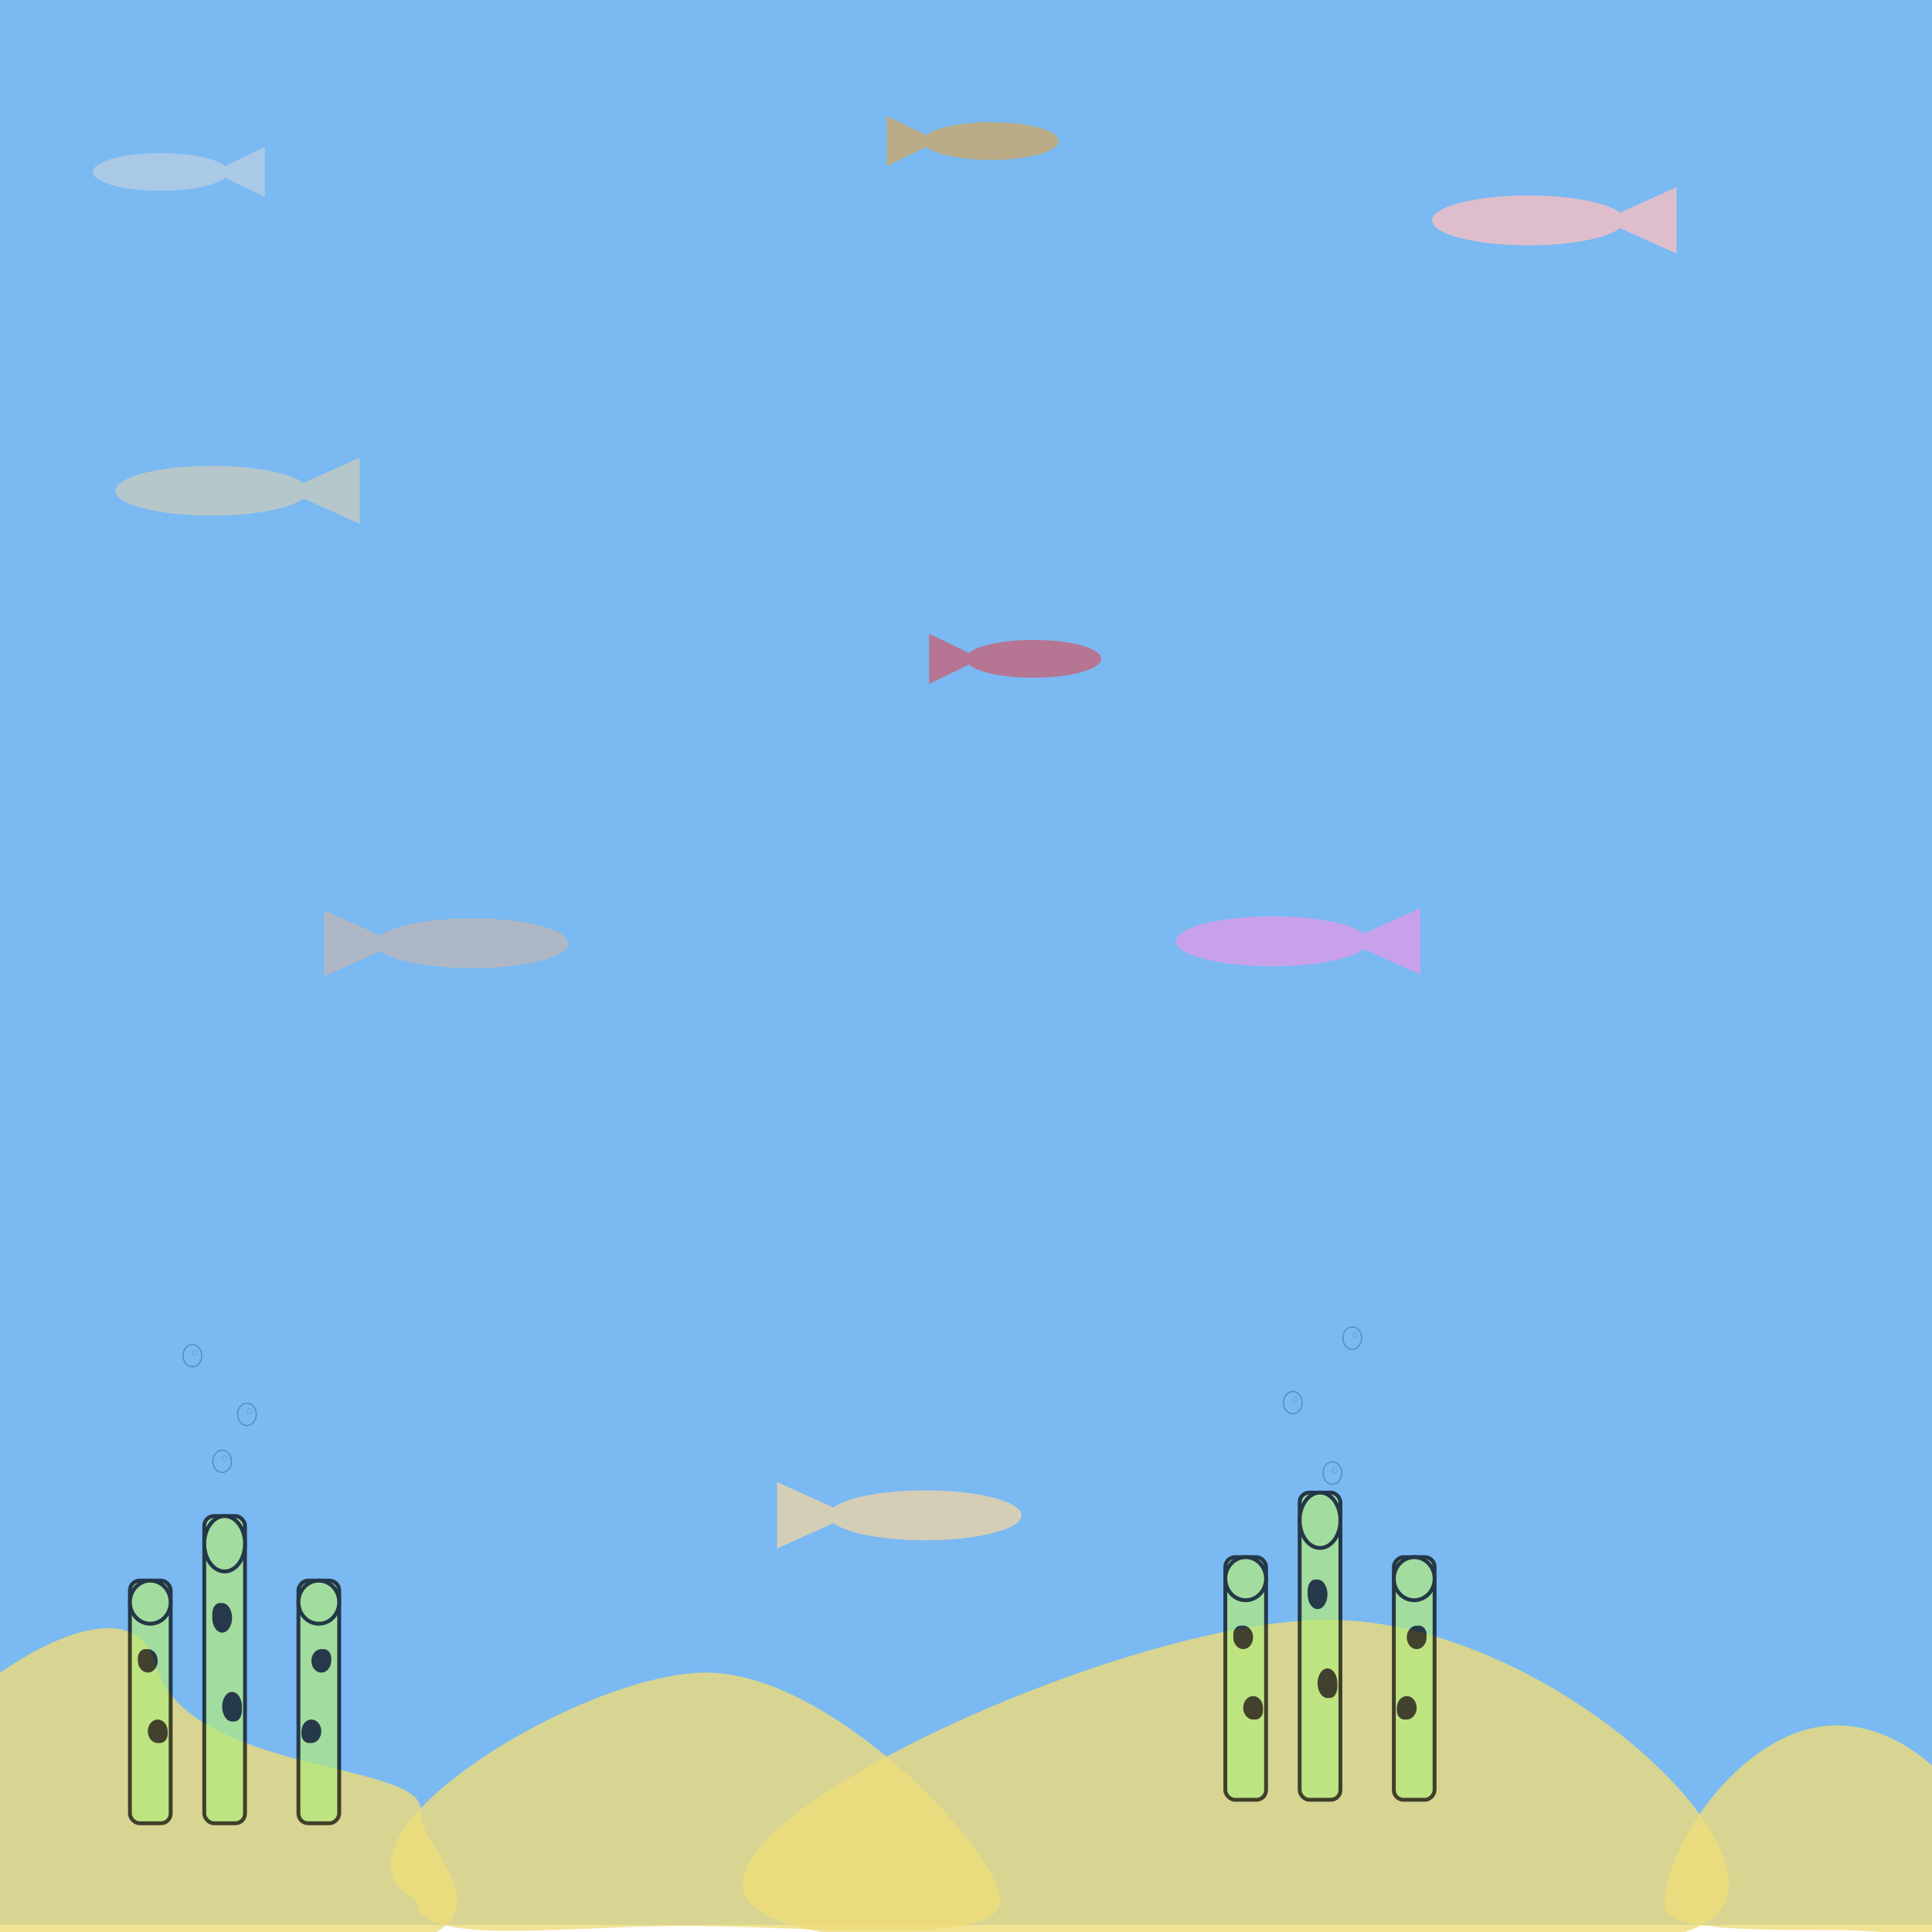 <svg width="500" height="500" viewBox="0 0 500 500" fill="none" xmlns="http://www.w3.org/2000/svg">
<g clip-path="url(#clip0_49_62)">
<rect width="500" height="500" fill="white"/>
<rect x="-28.45" width="543.884" height="498.174" fill="#7AB9F2"/>
<path d="M336.983 362.999C336.983 364.619 335.879 365.887 334.567 365.887C333.256 365.887 332.152 364.619 332.152 362.999C332.152 361.38 333.256 360.111 334.567 360.111C335.879 360.111 336.983 361.38 336.983 362.999Z" stroke="black" stroke-opacity="0.26" stroke-width="0.3"/>
<path d="M335.8 362.24C335.8 362.64 335.528 362.949 335.209 362.949C334.89 362.949 334.617 362.64 334.617 362.24C334.617 361.84 334.89 361.53 335.209 361.53C335.528 361.53 335.8 361.84 335.8 362.24Z" stroke="black" stroke-opacity="0.26" stroke-width="0.1"/>
<path d="M352.376 346.292C352.376 347.912 351.272 349.18 349.96 349.18C348.649 349.18 347.545 347.912 347.545 346.292C347.545 344.672 348.649 343.404 349.96 343.404C351.272 343.404 352.376 344.672 352.376 346.292Z" stroke="black" stroke-opacity="0.26" stroke-width="0.3"/>
<path d="M351.193 345.533C351.193 345.933 350.921 346.242 350.602 346.242C350.283 346.242 350.01 345.933 350.01 345.533C350.01 345.133 350.283 344.823 350.602 344.823C350.921 344.823 351.193 345.133 351.193 345.533Z" stroke="black" stroke-opacity="0.26" stroke-width="0.1"/>
<path d="M347.245 381.225C347.245 382.845 346.141 384.113 344.829 384.113C343.518 384.113 342.414 382.845 342.414 381.225C342.414 379.605 343.518 378.337 344.829 378.337C346.141 378.337 347.245 379.605 347.245 381.225Z" stroke="black" stroke-opacity="0.26" stroke-width="0.3"/>
<path d="M346.062 380.466C346.062 380.866 345.79 381.175 345.471 381.175C345.152 381.175 344.879 380.866 344.879 380.466C344.879 380.066 345.152 379.756 345.471 379.756C345.79 379.756 346.062 380.066 346.062 380.466Z" stroke="black" stroke-opacity="0.26" stroke-width="0.1"/>
<path d="M108.804 468.557C107.521 481.467 157.548 511.084 40.177 506.528C-77.194 501.972 -92.853 520.144 -28.45 468.557C-28.45 447.587 32.481 401.846 40.177 430.587C47.874 459.328 110.087 455.647 108.804 468.557Z" fill="#EFDC7A" fill-opacity="0.8"/>
<path d="M447.449 487.543C447.449 510.191 393.137 501.212 343.547 501.212C293.956 501.212 192.183 510.191 192.183 487.543C192.183 464.894 293.956 419.196 343.547 419.196C393.137 419.196 447.449 464.894 447.449 487.543Z" fill="#EFDC7A" fill-opacity="0.8"/>
<path d="M59.91 378.187C59.91 379.807 58.806 381.075 57.494 381.075C56.183 381.075 55.079 379.807 55.079 378.187C55.079 376.568 56.183 375.3 57.494 375.3C58.806 375.3 59.91 376.568 59.91 378.187Z" stroke="black" stroke-opacity="0.26" stroke-width="0.3"/>
<path d="M58.727 377.428C58.727 377.828 58.455 378.137 58.136 378.137C57.817 378.137 57.544 377.828 57.544 377.428C57.544 377.028 57.817 376.719 58.136 376.719C58.455 376.719 58.727 377.028 58.727 377.428Z" stroke="black" stroke-opacity="0.26" stroke-width="0.1"/>
<path d="M52.213 350.848C52.213 352.468 51.109 353.736 49.798 353.736C48.486 353.736 47.382 352.468 47.382 350.848C47.382 349.229 48.486 347.961 49.798 347.961C51.109 347.961 52.213 349.229 52.213 350.848Z" stroke="black" stroke-opacity="0.26" stroke-width="0.3"/>
<path d="M51.031 350.089C51.031 350.489 50.758 350.798 50.439 350.798C50.12 350.798 49.848 350.489 49.848 350.089C49.848 349.689 50.12 349.38 50.439 349.38C50.758 349.38 51.031 349.689 51.031 350.089Z" stroke="black" stroke-opacity="0.26" stroke-width="0.1"/>
<path d="M66.323 366.037C66.323 367.656 65.219 368.924 63.908 368.924C62.597 368.924 61.492 367.656 61.492 366.037C61.492 364.417 62.597 363.149 63.908 363.149C65.219 363.149 66.323 364.417 66.323 366.037Z" stroke="black" stroke-opacity="0.26" stroke-width="0.3"/>
<path d="M65.141 365.277C65.141 365.677 64.868 365.987 64.549 365.987C64.23 365.987 63.958 365.677 63.958 365.277C63.958 364.877 64.23 364.568 64.549 364.568C64.868 364.568 65.141 364.877 65.141 365.277Z" stroke="black" stroke-opacity="0.26" stroke-width="0.1"/>
<path d="M258.885 491.815C258.885 503.986 210.478 498.426 177.606 498.426C144.735 498.426 107.847 503.986 107.847 491.815C79.047 476.94 149.855 432.865 182.726 432.865C215.598 432.865 258.885 479.644 258.885 491.815Z" fill="#EFDC7A" fill-opacity="0.8"/>
<path d="M516.962 489.335C523.435 507.392 498.447 499.492 475.208 499.492C451.969 499.492 430.773 499.492 430.773 493.285C430.773 476.768 451.969 446.534 475.208 446.534C498.447 446.534 516.962 472.818 516.962 489.335Z" fill="#EFDC7A" fill-opacity="0.8"/>
<g opacity="0.7">
<rect x="33.622" y="409.064" width="10.545" height="62.791" rx="2.5" fill="#B3EB7B" stroke="black"/>
<path d="M44.167 414.639C44.167 417.743 41.782 420.214 38.894 420.214C36.006 420.214 33.622 417.743 33.622 414.639C33.622 411.536 36.006 409.064 38.894 409.064C41.782 409.064 44.167 411.536 44.167 414.639Z" fill="#B3EB7B" stroke="black"/>
<g filter="url(#filter0_f_49_62)">
<path d="M40.819 429.827C40.819 431.505 39.67 432.865 38.253 432.865C36.836 432.865 35.688 431.505 35.688 429.827C35.688 428.15 36.836 426.79 38.253 426.79C39.67 426.79 40.819 428.15 40.819 429.827Z" fill="#030303"/>
</g>
<ellipse cx="37.612" cy="429.068" rx="1.924" ry="2.278" fill="#030303"/>
<g filter="url(#filter1_f_49_62)">
<path d="M38.253 448.053C38.253 446.376 39.402 445.016 40.819 445.016C42.235 445.016 43.384 446.376 43.384 448.053C43.384 449.731 42.235 451.091 40.819 451.091C39.402 451.091 38.253 449.731 38.253 448.053Z" fill="#030303"/>
</g>
<ellipse cx="41.46" cy="448.813" rx="1.924" ry="2.278" transform="rotate(-180 41.46 448.813)" fill="#030303"/>
</g>
<g opacity="0.7">
<rect x="-0.5" y="0.5" width="10.545" height="62.791" rx="2.5" transform="matrix(-1 0 0 1 87.28 408.564)" fill="#B3EB7B" stroke="black"/>
<path d="M77.235 414.639C77.235 417.743 79.62 420.214 82.508 420.214C85.396 420.214 87.78 417.743 87.78 414.639C87.78 411.536 85.396 409.064 82.508 409.064C79.62 409.064 77.235 411.536 77.235 414.639Z" fill="#B3EB7B" stroke="black"/>
<g filter="url(#filter2_f_49_62)">
<path d="M80.584 429.827C80.584 431.505 81.732 432.865 83.149 432.865C84.566 432.865 85.715 431.505 85.715 429.827C85.715 428.15 84.566 426.79 83.149 426.79C81.732 426.79 80.584 428.15 80.584 429.827Z" fill="#030303"/>
</g>
<ellipse cx="1.924" cy="2.278" rx="1.924" ry="2.278" transform="matrix(-1 0 0 1 85.715 426.79)" fill="#030303"/>
<g filter="url(#filter3_f_49_62)">
<path d="M83.149 448.053C83.149 446.376 82.001 445.016 80.584 445.016C79.167 445.016 78.018 446.376 78.018 448.053C78.018 449.731 79.167 451.091 80.584 451.091C82.001 451.091 83.149 449.731 83.149 448.053Z" fill="#030303"/>
</g>
<ellipse cx="1.924" cy="2.278" rx="1.924" ry="2.278" transform="matrix(1 0 0 -1 78.018 451.091)" fill="#030303"/>
</g>
<g opacity="0.7">
<rect x="52.863" y="392.357" width="10.545" height="79.498" rx="2.5" fill="#B3EB7B" stroke="black"/>
<path d="M63.408 399.523C63.408 401.542 62.791 403.351 61.818 404.643C60.845 405.936 59.538 406.69 58.136 406.69C56.733 406.69 55.427 405.936 54.453 404.643C53.48 403.351 52.863 401.542 52.863 399.523C52.863 397.504 53.48 395.696 54.453 394.403C55.427 393.11 56.733 392.357 58.136 392.357C59.538 392.357 60.845 393.11 61.818 394.403C62.791 395.696 63.408 397.504 63.408 399.523Z" fill="#B3EB7B" stroke="black"/>
<g filter="url(#filter4_f_49_62)">
<path d="M60.06 418.689C60.06 420.806 58.911 422.523 57.494 422.523C56.077 422.523 54.929 420.806 54.929 418.689C54.929 416.572 56.077 414.856 57.494 414.856C58.911 414.856 60.06 416.572 60.06 418.689Z" fill="#030303"/>
</g>
<ellipse cx="56.853" cy="417.731" rx="1.924" ry="2.875" fill="#030303"/>
<g filter="url(#filter5_f_49_62)">
<path d="M57.494 441.689C57.494 439.572 58.643 437.855 60.06 437.855C61.477 437.855 62.625 439.572 62.625 441.689C62.625 443.806 61.477 445.522 60.06 445.522C58.643 445.522 57.494 443.806 57.494 441.689Z" fill="#030303"/>
</g>
<ellipse cx="60.701" cy="442.647" rx="1.924" ry="2.875" transform="rotate(-180 60.701 442.647)" fill="#030303"/>
</g>
<g opacity="0.7">
<rect x="317.109" y="402.989" width="10.545" height="62.791" rx="2.5" fill="#B3EB7B" stroke="black"/>
<path d="M327.654 408.564C327.654 411.667 325.269 414.139 322.381 414.139C319.493 414.139 317.109 411.667 317.109 408.564C317.109 405.46 319.493 402.989 322.381 402.989C325.269 402.989 327.654 405.46 327.654 408.564Z" fill="#B3EB7B" stroke="black"/>
<g filter="url(#filter6_f_49_62)">
<path d="M324.305 423.752C324.305 425.43 323.157 426.79 321.74 426.79C320.323 426.79 319.174 425.43 319.174 423.752C319.174 422.074 320.323 420.714 321.74 420.714C323.157 420.714 324.305 422.074 324.305 423.752Z" fill="#030303"/>
</g>
<ellipse cx="321.099" cy="422.993" rx="1.924" ry="2.278" fill="#030303"/>
<g filter="url(#filter7_f_49_62)">
<path d="M321.74 441.978C321.74 440.3 322.888 438.94 324.305 438.94C325.722 438.94 326.871 440.3 326.871 441.978C326.871 443.656 325.722 445.016 324.305 445.016C322.888 445.016 321.74 443.656 321.74 441.978Z" fill="#030303"/>
</g>
<ellipse cx="324.947" cy="442.737" rx="1.924" ry="2.278" transform="rotate(-180 324.947 442.737)" fill="#030303"/>
</g>
<g opacity="0.7">
<rect x="-0.5" y="0.5" width="10.545" height="62.791" rx="2.5" transform="matrix(-1 0 0 1 370.767 402.489)" fill="#B3EB7B" stroke="black"/>
<path d="M360.722 408.564C360.722 411.667 363.107 414.139 365.995 414.139C368.883 414.139 371.267 411.667 371.267 408.564C371.267 405.46 368.883 402.989 365.995 402.989C363.107 402.989 360.722 405.46 360.722 408.564Z" fill="#B3EB7B" stroke="black"/>
<g filter="url(#filter8_f_49_62)">
<path d="M364.07 423.752C364.07 425.43 365.219 426.79 366.636 426.79C368.053 426.79 369.201 425.43 369.201 423.752C369.201 422.074 368.053 420.714 366.636 420.714C365.219 420.714 364.07 422.074 364.07 423.752Z" fill="#030303"/>
</g>
<ellipse cx="1.924" cy="2.278" rx="1.924" ry="2.278" transform="matrix(-1 0 0 1 369.201 420.714)" fill="#030303"/>
<g filter="url(#filter9_f_49_62)">
<path d="M366.636 441.978C366.636 440.3 365.487 438.94 364.07 438.94C362.654 438.94 361.505 440.3 361.505 441.978C361.505 443.656 362.654 445.016 364.07 445.016C365.487 445.016 366.636 443.656 366.636 441.978Z" fill="#030303"/>
</g>
<ellipse cx="1.924" cy="2.278" rx="1.924" ry="2.278" transform="matrix(1 0 0 -1 361.505 445.016)" fill="#030303"/>
</g>
<g opacity="0.7">
<rect x="336.35" y="386.281" width="10.545" height="79.498" rx="2.5" fill="#B3EB7B" stroke="black"/>
<path d="M346.895 393.448C346.895 395.467 346.278 397.275 345.305 398.568C344.331 399.861 343.025 400.614 341.622 400.614C340.22 400.614 338.913 399.861 337.94 398.568C336.967 397.275 336.35 395.467 336.35 393.448C336.35 391.429 336.967 389.62 337.94 388.328C338.913 387.035 340.22 386.281 341.622 386.281C343.025 386.281 344.331 387.035 345.305 388.328C346.278 389.62 346.895 391.429 346.895 393.448Z" fill="#B3EB7B" stroke="black"/>
<g filter="url(#filter10_f_49_62)">
<path d="M343.547 412.614C343.547 414.731 342.398 416.447 340.981 416.447C339.564 416.447 338.416 414.731 338.416 412.614C338.416 410.497 339.564 408.781 340.981 408.781C342.398 408.781 343.547 410.497 343.547 412.614Z" fill="#030303"/>
</g>
<ellipse cx="340.34" cy="411.656" rx="1.924" ry="2.875" fill="#030303"/>
<g filter="url(#filter11_f_49_62)">
<path d="M340.981 435.613C340.981 433.496 342.13 431.78 343.547 431.78C344.963 431.78 346.112 433.496 346.112 435.613C346.112 437.73 344.963 439.447 343.547 439.447C342.13 439.447 340.981 437.73 340.981 435.613Z" fill="#030303"/>
</g>
<ellipse cx="344.188" cy="436.572" rx="1.924" ry="2.875" transform="rotate(-180 344.188 436.572)" fill="#030303"/>
</g>
<g opacity="0.5">
<ellipse cx="256.453" cy="36.5" rx="17.547" ry="4.891" fill="#F89E18"/>
<path d="M242.878 36.5L229.47 42.995V30.005L242.878 36.5Z" fill="#F89E18"/>
</g>
<g opacity="0.5">
<ellipse cx="41.547" cy="44.5" rx="17.547" ry="4.891" transform="rotate(180 41.547 44.5)" fill="#D9D9D9"/>
<path d="M55.122 44.5L68.53 38.005V50.995L55.122 44.5Z" fill="#D9D9D9"/>
</g>
<g opacity="0.5">
<ellipse cx="267.453" cy="170.5" rx="17.547" ry="4.891" fill="#F13131"/>
<path d="M253.878 170.5L240.47 176.995V164.005L253.878 170.5Z" fill="#F13131"/>
</g>
<g opacity="0.5">
<ellipse cx="54.788" cy="127.004" rx="24.916" ry="6.448" transform="rotate(180 54.788 127.004)" fill="#F1D6A3"/>
<path d="M74.063 127.003L93.102 118.442V135.565L74.063 127.003Z" fill="#F1D6A3"/>
</g>
<g opacity="0.5">
<ellipse cx="122.195" cy="244.12" rx="24.916" ry="6.448" fill="#E1B697"/>
<path d="M102.92 244.12L83.881 252.682V235.559L102.92 244.12Z" fill="#E1B697"/>
</g>
<g opacity="0.5">
<ellipse cx="239.433" cy="392.164" rx="24.916" ry="6.448" fill="#F1D6A3"/>
<path d="M220.159 392.164L201.119 400.726V383.603L220.159 392.164Z" fill="#F1D6A3"/>
</g>
<g opacity="0.5">
<ellipse cx="329.257" cy="243.613" rx="24.916" ry="6.448" transform="rotate(180 329.257 243.613)" fill="#E499E8"/>
<path d="M348.532 243.613L367.571 235.052V252.175L348.532 243.613Z" fill="#E499E8"/>
</g>
<g opacity="0.5">
<ellipse cx="395.546" cy="57.038" rx="24.916" ry="6.448" transform="rotate(180 395.546 57.038)" fill="#FFBFBF"/>
<path d="M414.821 57.038L433.86 48.475V65.6L414.821 57.038Z" fill="#FFBFBF"/>
</g>
<g opacity="0.5">
<ellipse cx="239.433" cy="392.164" rx="24.916" ry="6.448" fill="#F1D6A3"/>
<path d="M220.159 392.164L201.119 400.726V383.603L220.159 392.164Z" fill="#F1D6A3"/>
</g>
<g opacity="0.5">
<ellipse cx="329.257" cy="243.613" rx="24.916" ry="6.448" transform="rotate(180 329.257 243.613)" fill="#E499E8"/>
<path d="M348.532 243.613L367.571 235.052V252.175L348.532 243.613Z" fill="#E499E8"/>
</g>
<g opacity="0.5">
<ellipse cx="395.546" cy="57.038" rx="24.916" ry="6.448" transform="rotate(180 395.546 57.038)" fill="#FFBFBF"/>
<path d="M414.821 57.038L433.86 48.475V65.6L414.821 57.038Z" fill="#FFBFBF"/>
</g>
</g>
<defs>
<filter id="filter0_f_49_62" x="31.688" y="422.79" width="13.131" height="14.075" filterUnits="userSpaceOnUse" color-interpolation-filters="sRGB">
<feFlood flood-opacity="0" result="BackgroundImageFix"/>
<feBlend mode="normal" in="SourceGraphic" in2="BackgroundImageFix" result="shape"/>
<feGaussianBlur stdDeviation="2" result="effect1_foregroundBlur_49_62"/>
</filter>
<filter id="filter1_f_49_62" x="34.253" y="441.016" width="13.131" height="14.075" filterUnits="userSpaceOnUse" color-interpolation-filters="sRGB">
<feFlood flood-opacity="0" result="BackgroundImageFix"/>
<feBlend mode="normal" in="SourceGraphic" in2="BackgroundImageFix" result="shape"/>
<feGaussianBlur stdDeviation="2" result="effect1_foregroundBlur_49_62"/>
</filter>
<filter id="filter2_f_49_62" x="76.584" y="422.79" width="13.131" height="14.075" filterUnits="userSpaceOnUse" color-interpolation-filters="sRGB">
<feFlood flood-opacity="0" result="BackgroundImageFix"/>
<feBlend mode="normal" in="SourceGraphic" in2="BackgroundImageFix" result="shape"/>
<feGaussianBlur stdDeviation="2" result="effect1_foregroundBlur_49_62"/>
</filter>
<filter id="filter3_f_49_62" x="74.018" y="441.016" width="13.131" height="14.075" filterUnits="userSpaceOnUse" color-interpolation-filters="sRGB">
<feFlood flood-opacity="0" result="BackgroundImageFix"/>
<feBlend mode="normal" in="SourceGraphic" in2="BackgroundImageFix" result="shape"/>
<feGaussianBlur stdDeviation="2" result="effect1_foregroundBlur_49_62"/>
</filter>
<filter id="filter4_f_49_62" x="50.929" y="410.856" width="13.131" height="15.666" filterUnits="userSpaceOnUse" color-interpolation-filters="sRGB">
<feFlood flood-opacity="0" result="BackgroundImageFix"/>
<feBlend mode="normal" in="SourceGraphic" in2="BackgroundImageFix" result="shape"/>
<feGaussianBlur stdDeviation="2" result="effect1_foregroundBlur_49_62"/>
</filter>
<filter id="filter5_f_49_62" x="53.494" y="433.855" width="13.131" height="15.666" filterUnits="userSpaceOnUse" color-interpolation-filters="sRGB">
<feFlood flood-opacity="0" result="BackgroundImageFix"/>
<feBlend mode="normal" in="SourceGraphic" in2="BackgroundImageFix" result="shape"/>
<feGaussianBlur stdDeviation="2" result="effect1_foregroundBlur_49_62"/>
</filter>
<filter id="filter6_f_49_62" x="315.174" y="416.714" width="13.131" height="14.075" filterUnits="userSpaceOnUse" color-interpolation-filters="sRGB">
<feFlood flood-opacity="0" result="BackgroundImageFix"/>
<feBlend mode="normal" in="SourceGraphic" in2="BackgroundImageFix" result="shape"/>
<feGaussianBlur stdDeviation="2" result="effect1_foregroundBlur_49_62"/>
</filter>
<filter id="filter7_f_49_62" x="317.74" y="434.94" width="13.131" height="14.075" filterUnits="userSpaceOnUse" color-interpolation-filters="sRGB">
<feFlood flood-opacity="0" result="BackgroundImageFix"/>
<feBlend mode="normal" in="SourceGraphic" in2="BackgroundImageFix" result="shape"/>
<feGaussianBlur stdDeviation="2" result="effect1_foregroundBlur_49_62"/>
</filter>
<filter id="filter8_f_49_62" x="360.07" y="416.714" width="13.131" height="14.075" filterUnits="userSpaceOnUse" color-interpolation-filters="sRGB">
<feFlood flood-opacity="0" result="BackgroundImageFix"/>
<feBlend mode="normal" in="SourceGraphic" in2="BackgroundImageFix" result="shape"/>
<feGaussianBlur stdDeviation="2" result="effect1_foregroundBlur_49_62"/>
</filter>
<filter id="filter9_f_49_62" x="357.505" y="434.94" width="13.131" height="14.075" filterUnits="userSpaceOnUse" color-interpolation-filters="sRGB">
<feFlood flood-opacity="0" result="BackgroundImageFix"/>
<feBlend mode="normal" in="SourceGraphic" in2="BackgroundImageFix" result="shape"/>
<feGaussianBlur stdDeviation="2" result="effect1_foregroundBlur_49_62"/>
</filter>
<filter id="filter10_f_49_62" x="334.416" y="404.781" width="13.131" height="15.666" filterUnits="userSpaceOnUse" color-interpolation-filters="sRGB">
<feFlood flood-opacity="0" result="BackgroundImageFix"/>
<feBlend mode="normal" in="SourceGraphic" in2="BackgroundImageFix" result="shape"/>
<feGaussianBlur stdDeviation="2" result="effect1_foregroundBlur_49_62"/>
</filter>
<filter id="filter11_f_49_62" x="336.981" y="427.78" width="13.131" height="15.666" filterUnits="userSpaceOnUse" color-interpolation-filters="sRGB">
<feFlood flood-opacity="0" result="BackgroundImageFix"/>
<feBlend mode="normal" in="SourceGraphic" in2="BackgroundImageFix" result="shape"/>
<feGaussianBlur stdDeviation="2" result="effect1_foregroundBlur_49_62"/>
</filter>
<clipPath id="clip0_49_62">
<rect width="500" height="500" fill="white"/>
</clipPath>
</defs>
</svg>
